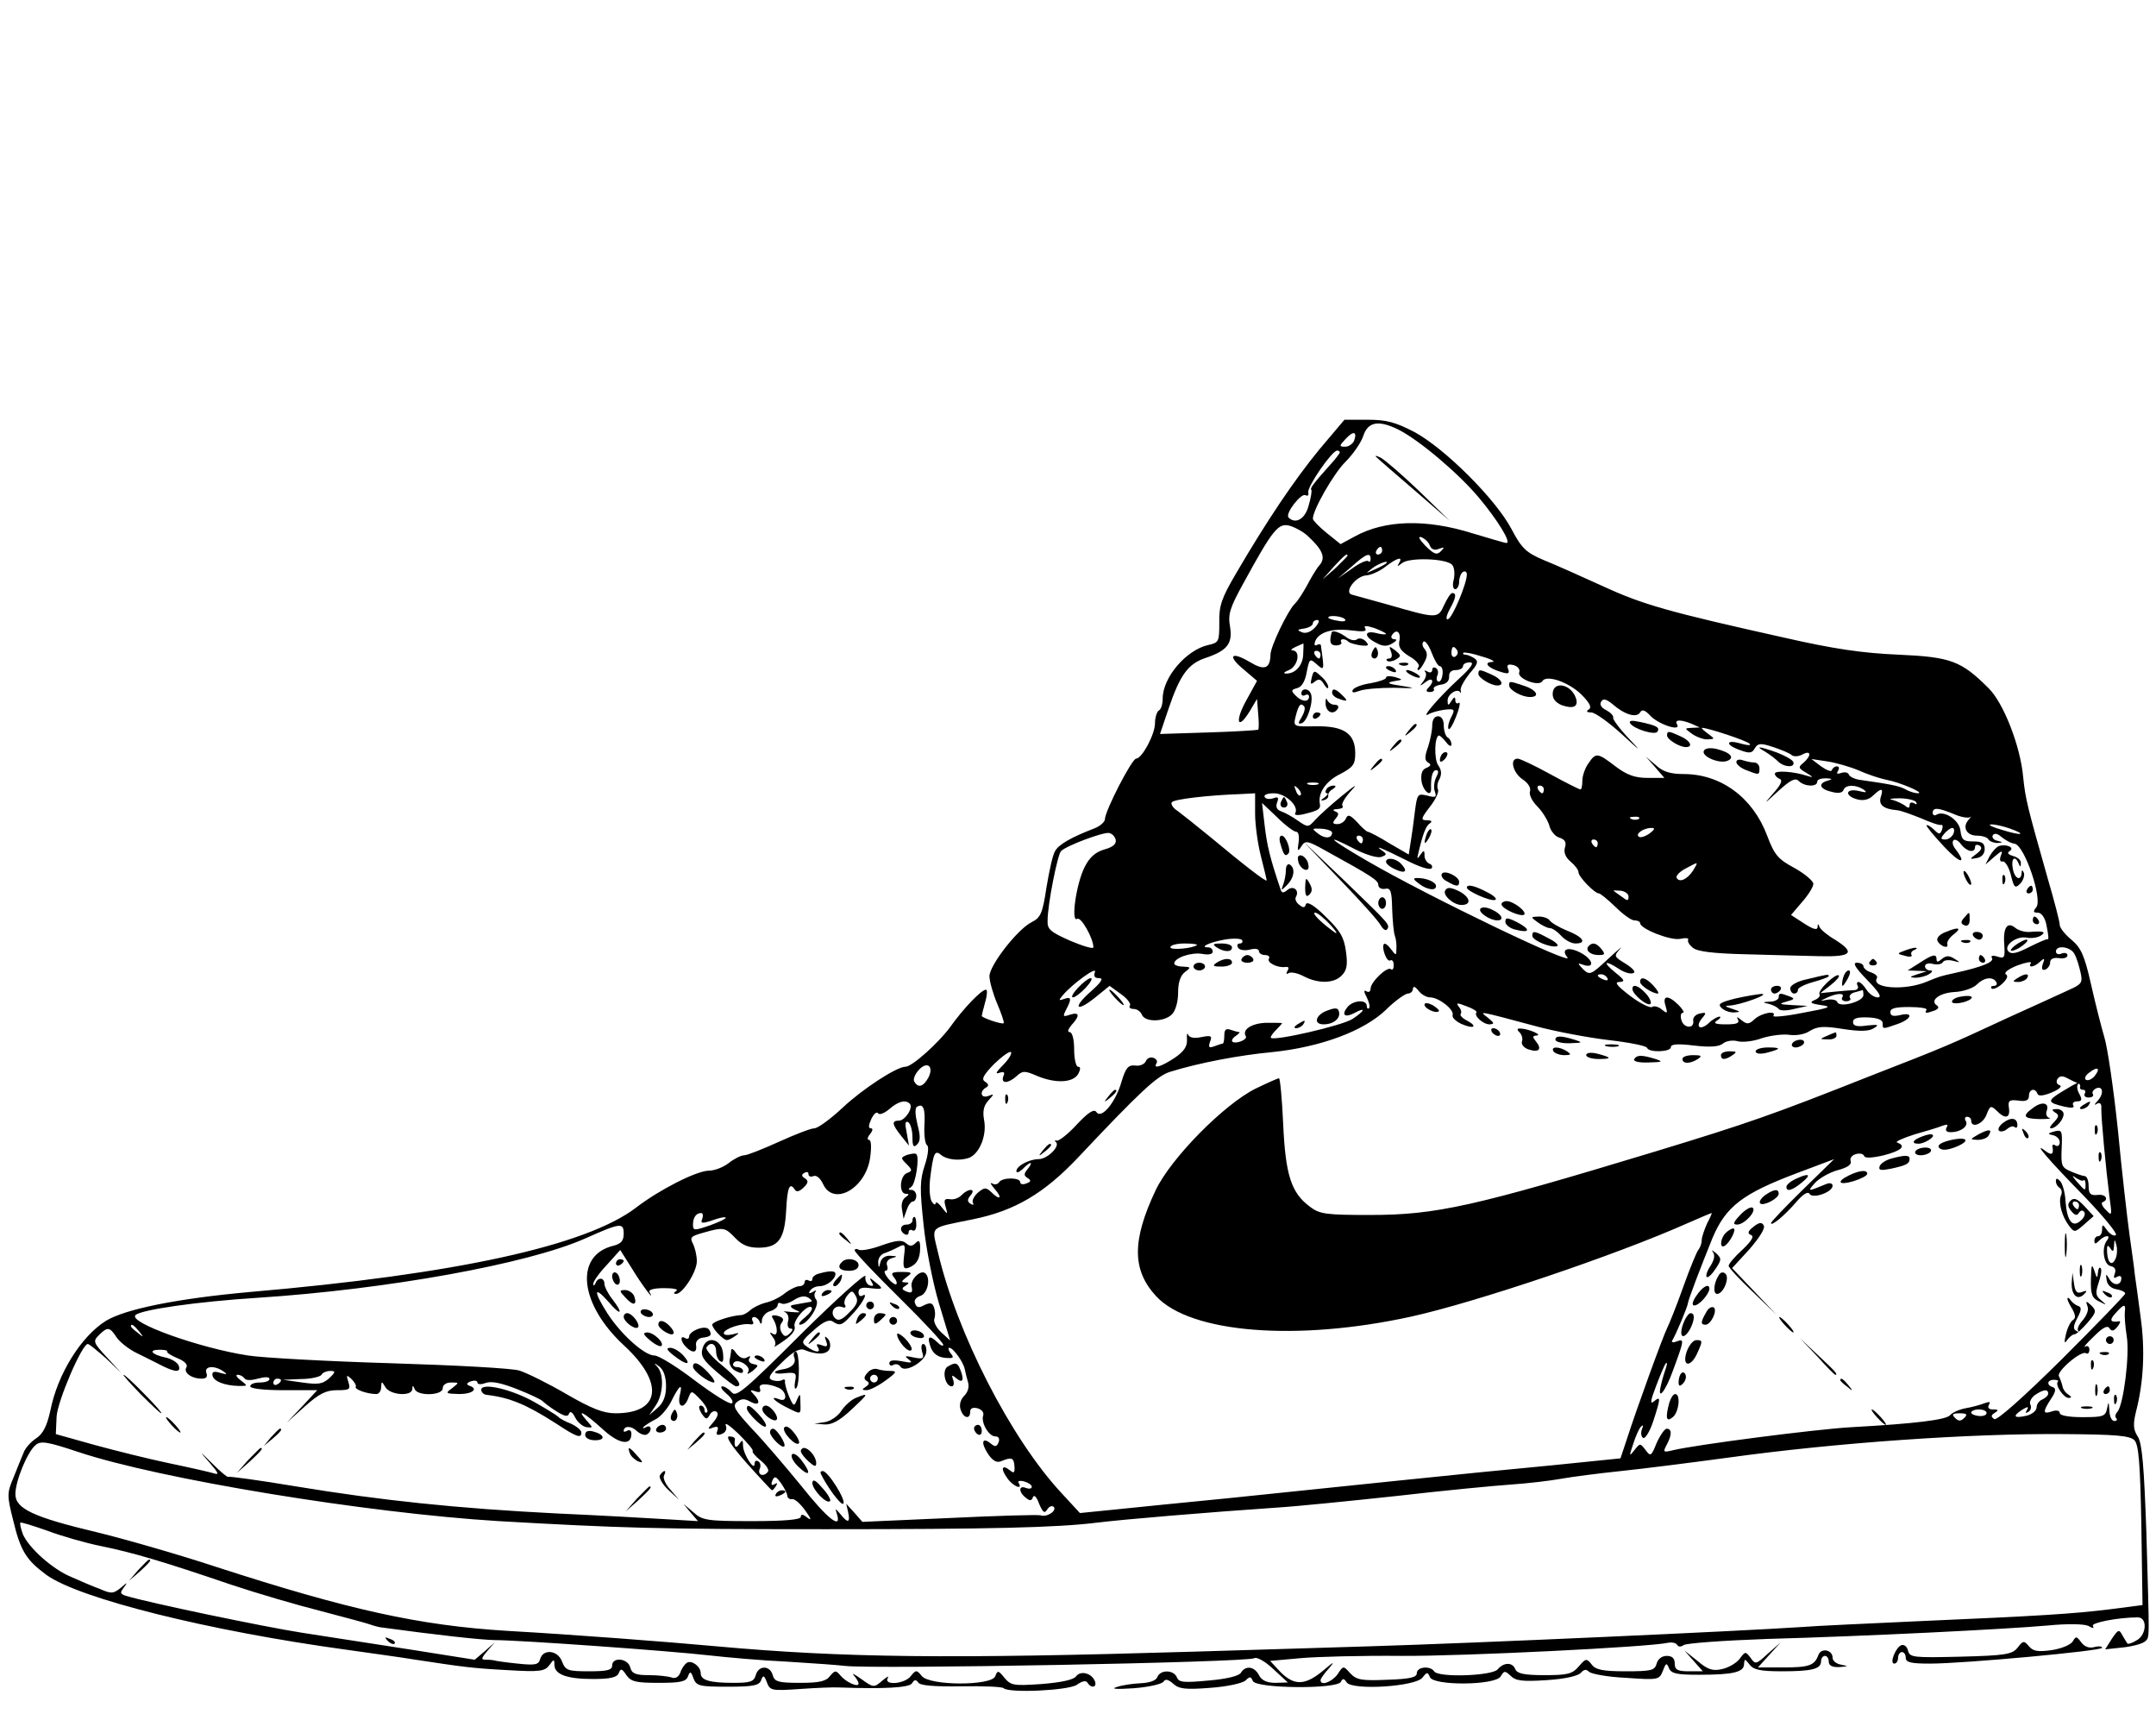 <?xml version="1.0" standalone="no"?>
<!DOCTYPE svg PUBLIC "-//W3C//DTD SVG 20010904//EN"
 "http://www.w3.org/TR/2001/REC-SVG-20010904/DTD/svg10.dtd">
<svg version="1.0" xmlns="http://www.w3.org/2000/svg"
 width="560pt" height="445pt" viewBox="0 0 560 445"
 preserveAspectRatio="xMidYMid meet">

<g transform="translate(0,445) scale(0.1,-0.1)"
fill="#000000" stroke="none">
<path d="M3427 3283 c-65 -79 -137 -186 -217 -323 -37 -63 -44 -83 -43 -127 0
-49 -1 -52 -29 -58 -57 -13 -118 -84 -118 -139 0 -14 -4 -28 -10 -31 -5 -3
-10 -18 -10 -33 0 -29 -34 -92 -49 -92 -11 0 -81 -136 -81 -157 0 -7 -12 -18
-27 -24 -60 -23 -94 -42 -103 -60 -6 -10 -15 -52 -22 -94 -10 -67 -15 -78 -39
-90 -37 -19 -109 -112 -109 -140 0 -13 9 -45 20 -71 11 -26 19 -49 17 -51 -4
-4 -57 14 -57 19 0 2 4 18 9 36 5 17 6 32 2 32 -12 0 -59 -49 -93 -97 -31 -42
-99 -103 -116 -103 -23 0 -112 -58 -164 -107 -31 -29 -64 -53 -73 -53 -9 0
-50 -16 -92 -35 -42 -19 -82 -35 -90 -35 -8 0 -26 -9 -40 -20 -14 -11 -37 -20
-52 -20 -31 0 -128 -49 -189 -96 -130 -99 -468 -173 -1003 -219 -188 -17 -323
-44 -374 -75 -64 -40 -125 -137 -144 -232 -9 -41 -19 -61 -37 -73 -14 -9 -29
-26 -33 -38 -5 -12 -17 -41 -26 -64 -17 -40 -17 -47 -1 -110 19 -80 34 -104
87 -143 85 -61 420 -145 779 -194 63 -9 144 -20 180 -26 125 -19 146 -22 239
-27 83 -5 96 -3 108 13 11 16 13 16 13 1 0 -25 32 -37 100 -37 45 0 62 4 67
15 5 13 8 13 20 -5 12 -17 25 -20 84 -20 56 0 71 3 76 17 5 14 8 13 14 -5 8
-20 15 -22 89 -22 66 0 82 3 87 17 5 14 8 13 15 -6 8 -21 12 -22 85 -17 43 3
89 5 103 4 113 -4 182 -1 189 11 6 10 10 10 16 2 4 -8 41 -11 111 -10 58 1
108 -1 111 -5 14 -13 168 -6 190 9 14 10 24 12 28 5 9 -15 25 -12 19 4 -8 21
-37 29 -49 13 -6 -9 -39 -16 -89 -20 -73 -5 -80 -4 -97 16 -16 20 -18 20 -24
4 -10 -25 -171 -25 -191 1 -13 16 -15 16 -28 0 -15 -21 -72 -26 -60 -5 4 6 -2
3 -14 -7 -22 -19 -23 -19 -55 4 -17 12 -26 17 -19 9 6 -7 12 -16 12 -21 0 -11
-33 4 -47 21 -12 14 -14 14 -27 -1 -10 -14 -28 -18 -78 -18 -57 0 -66 3 -71
20 -7 26 -37 26 -44 0 -5 -17 -14 -20 -58 -20 -62 0 -85 7 -85 25 0 18 -24 35
-36 27 -6 -4 -14 -15 -17 -26 -5 -11 -13 -16 -23 -12 -9 3 -35 6 -59 6 -34 0
-44 4 -48 20 -6 24 -47 28 -47 5 0 -12 -13 -15 -60 -15 -55 0 -61 2 -70 25
-11 30 -49 34 -57 7 -4 -15 -12 -17 -59 -12 -30 3 -57 7 -59 8 -3 1 -12 2 -22
2 -14 0 -14 3 3 23 l19 22 -26 -23 -26 -22 -164 26 c-90 14 -218 34 -284 44
-102 16 -399 78 -458 96 -15 5 -16 8 -5 22 10 14 9 14 -8 -1 -20 -16 -25 -16
-55 -3 -19 7 -52 21 -74 31 -49 20 -112 77 -126 112 -5 14 -8 27 -6 29 1 2 33
-8 70 -21 37 -14 100 -32 140 -40 83 -17 161 -40 337 -100 69 -23 175 -54 235
-69 61 -16 117 -31 125 -34 8 -3 22 -7 30 -8 147 -20 255 -32 295 -33 64 0
456 -28 560 -40 44 -5 134 -13 200 -16 66 -4 134 -9 150 -11 74 -9 1045 9
1063 20 6 4 28 -8 49 -28 l38 -35 -32 -1 c-22 0 -36 6 -43 20 -12 23 -35 26
-47 6 -5 -8 -36 -16 -84 -20 -64 -6 -77 -5 -82 8 -8 20 -43 21 -51 1 -3 -9
-20 -15 -43 -16 -21 -1 -49 -5 -63 -10 -16 -5 0 -6 45 -3 39 3 73 11 77 17 5
8 12 6 25 -5 15 -14 32 -16 96 -11 44 3 84 12 92 19 11 11 14 11 19 -1 7 -20
221 -22 229 -2 4 9 8 9 15 -2 15 -21 180 -11 197 13 11 14 13 15 19 1 8 -23
171 -22 184 2 9 15 11 15 26 1 13 -13 31 -15 93 -11 48 3 82 11 89 19 8 9 14
10 21 3 6 -6 50 -14 97 -16 83 -6 86 -5 95 18 8 21 10 22 16 7 6 -14 20 -17
78 -17 90 0 117 7 117 28 1 14 2 14 14 -1 10 -14 28 -18 84 -18 79 0 102 6
102 26 0 8 5 14 10 14 6 0 10 -7 10 -15 0 -10 9 -15 28 -14 23 2 24 2 5 6 -13
2 -23 10 -23 18 0 21 -30 27 -37 7 -10 -27 -24 -32 -92 -32 l-65 0 30 33 29
32 -33 -29 c-30 -28 -33 -29 -45 -11 -13 17 -14 17 -28 -2 -8 -11 -28 -23 -45
-27 -25 -6 -38 -2 -65 21 l-34 27 24 -27 24 -27 -36 0 c-30 0 -37 4 -37 20 0
14 -7 20 -21 20 -12 0 -23 -8 -26 -20 -5 -18 -14 -20 -81 -20 -59 0 -78 4 -88
18 -13 16 -15 16 -33 -5 -17 -20 -29 -23 -89 -23 -53 0 -71 4 -76 15 -7 19
-30 19 -46 0 -14 -17 -155 -22 -165 -5 -10 15 -45 12 -45 -5 0 -11 -18 -15
-77 -17 -68 -3 -80 0 -96 17 -18 20 -18 20 -33 -3 -15 -20 -44 -31 -44 -15 0
4 10 18 23 32 15 18 11 16 -16 -7 -47 -39 -75 -40 -111 -4 l-27 29 78 7 c43 4
161 7 263 6 161 -1 644 23 692 34 10 2 21 0 24 -5 3 -6 10 -6 17 -1 7 5 104
12 217 16 255 7 617 25 730 35 51 5 92 4 104 -1 12 -7 16 -7 12 0 -5 8 66 22
117 22 25 0 23 -46 -4 -60 -11 -7 -22 -10 -23 -8 -2 2 -7 11 -13 21 -9 17 -11
16 -28 -9 l-17 -27 47 5 c26 3 51 10 57 16 12 12 11 -5 3 282 -6 172 -11 231
-22 249 -12 18 -13 32 -5 65 20 77 24 161 12 246 -6 47 -13 96 -15 110 -1 14
-8 61 -14 105 -6 44 -20 166 -30 271 -11 106 -27 214 -35 240 -8 27 -24 90
-35 139 -17 75 -26 94 -51 115 -17 14 -30 31 -30 38 0 8 -14 62 -31 120 -53
187 -58 206 -64 264 -7 80 -51 193 -90 231 -71 71 -98 81 -235 87 -93 4 -168
15 -295 44 -301 67 -368 86 -470 133 -55 25 -124 56 -154 68 -47 20 -58 30
-85 81 -41 78 -174 210 -252 252 -50 26 -73 32 -122 32 l-60 0 -65 -77z m206
51 c55 -28 157 -115 208 -176 51 -61 85 -118 72 -118 -5 0 -44 12 -88 25 -121
38 -228 35 -306 -8 l-37 -20 -36 29 c-20 16 -36 33 -36 37 0 23 55 119 85 148
19 19 40 49 46 67 12 37 40 42 92 16z m-116 -29 c-4 -8 -14 -15 -23 -15 -16 0
-16 2 1 20 20 22 31 20 22 -5z m-37 -30 c0 -2 -11 -17 -25 -32 -43 -48 -53
-61 -49 -65 2 -2 -1 -21 -7 -41 -9 -35 -34 -49 -52 -31 -10 10 33 65 44 58 6
-3 9 0 7 7 -3 15 61 108 75 109 4 0 7 -2 7 -5z m-82 -218 c38 -35 46 -56 29
-75 -8 -9 -22 -33 -32 -52 -10 -18 -24 -41 -33 -49 -18 -19 -62 -110 -62 -131
-1 -37 -16 -42 -54 -19 -49 29 -59 16 -15 -20 l34 -29 -28 -51 c-30 -54 -23
-80 9 -28 l19 32 3 -39 c2 -21 2 -39 0 -41 -2 -1 -60 -5 -129 -7 l-126 -4 23
68 c29 85 50 114 94 129 57 19 72 37 65 81 -6 33 -1 49 36 116 75 137 89 154
118 147 14 -4 37 -16 49 -28z m316 -24 c4 -10 13 -13 24 -8 14 5 15 4 4 -7
-10 -10 -18 -7 -40 15 -16 17 -20 25 -10 22 9 -4 19 -13 22 -22z m-124 -13 c0
-5 -5 -10 -11 -10 -5 0 -7 5 -4 10 3 6 8 10 11 10 2 0 4 -4 4 -10z m-90 -13
c0 -2 -15 -16 -32 -33 l-33 -29 29 33 c28 30 36 37 36 29z m60 -9 c0 -6 -3 -9
-6 -5 -4 3 -23 -5 -43 -20 l-36 -25 35 30 c38 34 50 39 50 20z m74 -10 c-6
-10 -5 -10 8 0 19 15 116 12 130 -5 6 -7 7 -24 4 -38 -4 -14 -2 -25 4 -25 5 0
10 9 10 19 0 11 5 23 10 26 6 3 10 0 10 -7 0 -23 -37 -112 -49 -116 -6 -2 -5
8 4 25 17 31 19 43 7 43 -4 0 -13 -14 -21 -31 -16 -36 -18 -36 -146 1 -44 12
-86 24 -94 26 -21 6 11 49 39 50 12 1 34 11 48 22 31 24 47 28 36 10z m-35 -2
c-2 -2 -15 -9 -29 -15 -24 -11 -24 -11 -6 3 16 13 49 24 35 12z m-105 -145 c3
-4 -6 -6 -19 -3 -14 2 -25 6 -25 8 0 8 39 4 44 -5z m-78 -20 c-11 -12 -24 -17
-34 -13 -14 6 -13 7 6 10 12 2 22 8 22 13 0 5 5 9 12 9 6 0 4 -8 -6 -19z m184
-17 c0 -2 -11 -2 -25 2 -32 8 -33 -9 -1 -25 17 -10 29 -10 42 -2 11 6 14 11 6
11 -7 0 -10 5 -7 10 11 18 24 10 20 -13 -4 -17 3 -27 25 -41 17 -9 28 -22 25
-27 -4 -5 -4 -9 -1 -9 3 0 10 9 16 21 8 15 8 24 0 34 -6 7 -7 16 -2 19 4 3 14
-11 21 -30 7 -18 16 -34 21 -34 5 0 8 -9 7 -20 -1 -11 -5 -20 -10 -20 -5 0 -7
7 -4 15 4 8 2 17 -3 20 -6 4 -10 1 -10 -5 0 -6 -6 -8 -12 -4 -7 4 -10 4 -6 -1
4 -4 2 -15 -5 -24 -11 -14 -10 -14 6 -2 18 14 24 2 7 -15 -7 -7 -6 -11 4 -11
8 0 13 4 10 8 -2 4 6 9 18 11 15 2 22 9 22 21 -1 10 5 17 17 17 11 0 19 5 19
10 0 6 8 10 18 10 12 0 4 -13 -29 -43 -53 -49 -100 -104 -79 -92 8 5 27 10 42
12 26 3 28 1 18 -18 -6 -11 -10 -25 -8 -31 2 -6 11 8 20 31 9 23 12 39 7 36
-5 -4 -9 0 -9 7 0 9 -3 9 -10 -2 -8 -13 -10 -13 -10 1 0 17 26 33 33 21 2 -4
2 -1 1 5 -2 7 9 26 23 44 22 25 24 32 12 40 -8 5 -18 9 -23 9 -5 0 -7 2 -5 5
3 2 25 -2 49 -10 25 -7 36 -14 25 -14 -23 -1 -10 -16 24 -26 19 -6 23 -4 18 8
-4 11 0 13 14 10 11 -3 18 -11 15 -19 -6 -16 51 -38 60 -23 10 18 68 -2 101
-34 22 -22 28 -34 20 -39 -8 -5 -6 -8 6 -8 10 0 46 -26 80 -57 49 -45 53 -48
18 -11 -24 25 -42 50 -41 54 2 5 -7 14 -18 20 -13 6 -18 15 -13 22 5 9 13 7
30 -7 31 -27 62 -36 71 -21 5 9 13 6 26 -8 21 -23 82 -43 70 -23 -8 13 10 13
39 1 l20 -9 -20 -1 c-20 -1 -20 -1 -1 -15 11 -8 29 -15 40 -15 21 1 21 1 2 15
-11 8 -18 15 -15 15 15 0 115 -33 123 -41 6 -5 -4 -5 -22 0 -40 12 -42 -3 -2
-17 24 -9 31 -8 38 5 8 13 15 14 48 3 21 -7 43 -16 48 -21 5 -4 17 -4 28 2 22
12 24 -3 2 -22 -14 -11 -13 -14 8 -26 18 -11 19 -13 3 -8 -36 12 -85 15 -85 6
0 -5 6 -11 13 -14 8 -3 2 -16 -18 -38 -25 -29 -24 -28 13 6 33 30 45 36 54 27
15 -15 48 -16 48 -2 0 6 10 9 23 9 16 -1 18 -2 5 -6 -27 -7 -22 -22 9 -29 17
-5 28 -3 31 4 5 15 32 15 52 2 11 -8 8 -9 -12 -4 -35 8 -38 -13 -3 -22 16 -4
30 0 40 10 22 21 28 20 20 -4 -6 -20 7 -31 43 -34 10 -1 37 -11 62 -21 25 -11
48 -19 52 -17 4 1 5 -5 2 -13 -5 -13 -8 -12 -21 1 -9 8 -17 13 -19 11 -2 -2
19 -27 46 -56 42 -45 61 -47 27 -3 -5 7 -7 16 -3 20 4 4 13 -1 20 -11 15 -19
36 -23 36 -6 0 5 5 7 12 3 7 -5 5 -11 -8 -21 -19 -14 -19 -15 1 -11 12 2 20
11 20 23 0 16 -7 20 -30 20 -25 0 -30 4 -33 28 -3 28 -43 54 -63 41 -5 -3 -9
0 -9 5 0 15 14 14 55 -3 18 -8 37 -11 42 -8 4 4 3 1 -4 -7 -17 -19 -5 -41 22
-41 13 0 27 -4 30 -10 3 -5 14 -9 23 -9 15 1 15 2 -1 6 -9 2 -14 9 -11 14 4 6
12 5 22 -4 10 -8 25 -17 35 -18 26 -5 73 -145 56 -165 -9 -11 -8 -14 4 -14 9
0 18 -12 22 -30 6 -30 7 -41 3 -39 -2 1 -23 -8 -47 -20 -31 -16 -46 -20 -54
-12 -15 15 21 42 48 36 11 -2 27 0 35 5 16 10 8 13 -28 10 -13 -1 -30 4 -38
11 -21 17 -32 -1 -28 -47 2 -31 0 -34 -18 -28 -13 4 -18 2 -14 -4 6 -10 -26
-23 -94 -38 -45 -10 -40 -9 -75 -23 -56 -24 -146 -18 -130 9 3 5 -4 11 -15 15
-11 3 -20 11 -20 16 0 5 -8 9 -17 9 -12 0 -4 -13 27 -45 31 -32 39 -45 27 -45
-9 0 -22 9 -29 20 -7 11 -16 20 -21 20 -4 0 -5 -4 -2 -10 3 -5 0 -10 -7 -11
-7 0 -30 -2 -51 -4 l-39 -4 27 21 c14 11 24 22 21 25 -7 7 -56 -39 -50 -49 3
-4 -3 -11 -13 -15 -14 -6 -10 -9 17 -13 30 -4 24 -7 -47 -20 -45 -9 -79 -12
-77 -8 10 15 -30 8 -48 -8 -15 -14 -20 -15 -35 -3 -11 9 -14 10 -9 2 5 -10 -3
-13 -31 -13 -28 0 -34 3 -23 10 8 5 11 10 6 10 -5 0 -18 -7 -28 -17 -22 -20
-36 -10 -17 13 12 14 11 16 -6 12 -11 -2 -19 -11 -17 -19 3 -22 -26 -19 -31 3
-3 10 -1 18 4 18 5 0 0 9 -11 20 -27 27 -43 26 -34 -2 6 -20 5 -21 -9 -10 -9
8 -21 11 -26 7 -6 -3 -32 10 -57 29 -34 26 -42 36 -28 36 16 1 14 5 -11 25
-34 28 -27 33 10 9 13 -9 30 -14 37 -11 8 2 0 12 -19 24 -31 19 -32 20 -15 39
9 10 -4 -1 -31 -26 -45 -42 -48 -43 -65 -27 -15 16 -15 17 -1 12 30 -11 29 11
-2 29 -33 19 -57 13 -38 -10 22 -26 -363 159 -521 251 -100 58 -114 73 -29 29
28 -14 58 -23 67 -19 14 5 15 7 2 16 -23 16 -1 7 63 -25 31 -16 60 -26 65 -21
4 4 1 10 -5 12 -7 3 -13 12 -13 21 0 15 -2 15 -11 2 -8 -12 -9 -11 -5 5 12 51
20 71 30 77 7 5 4 8 -8 8 -16 0 -16 4 8 35 15 19 24 39 21 45 -3 5 -2 18 4 27
6 13 5 24 -3 35 -12 16 -10 78 2 78 2 0 11 -8 18 -17 7 -10 14 -13 14 -6 0 6
-4 15 -10 18 -5 3 -10 17 -10 31 0 15 -6 24 -15 24 -9 0 -15 -9 -15 -24 0 -12
-5 -38 -11 -56 -9 -25 -9 -34 0 -40 9 -5 8 -9 -4 -14 -11 -4 -15 -15 -13 -33
3 -26 26 -46 25 -21 -1 31 4 48 13 48 7 0 7 -6 0 -19 -5 -11 -7 -27 -3 -37 5
-14 2 -16 -20 -10 -25 6 -26 4 -32 -41 -3 -27 -8 -62 -11 -80 l-5 -32 -50 29
c-27 17 -53 30 -56 30 -3 0 -16 11 -28 25 -18 19 -24 21 -29 10 -3 -8 -13 -15
-22 -15 -13 0 -14 3 -5 14 9 11 9 15 -1 19 -8 3 -5 6 6 6 11 1 16 4 13 8 -4 4
5 20 20 37 21 22 16 20 -22 -11 -27 -22 -58 -50 -69 -62 -18 -20 -19 -20 -45
-2 -14 10 -34 21 -43 24 -12 4 -15 12 -11 23 5 13 3 16 -10 11 -9 -3 -19 -2
-22 3 -4 6 7 10 24 10 30 0 66 -34 55 -52 -3 -5 7 -6 23 -2 37 9 44 13 41 27
-5 28 16 59 53 77 34 18 39 25 39 54 0 51 -29 71 -102 70 -59 -1 -59 -1 -53
25 8 31 13 37 22 27 4 -4 1 -16 -6 -28 -10 -16 -10 -19 0 -16 15 5 31 57 24
76 -5 15 -25 16 -25 1 0 -5 5 -7 10 -4 6 3 10 1 10 -4 0 -15 -19 -14 -35 3
-12 12 -12 15 4 19 12 3 21 18 25 42 7 35 8 36 26 20 20 -18 20 -16 11 48 0 5
-5 5 -11 2 -6 -3 -7 1 -4 10 10 24 45 34 94 28 30 -4 41 -3 36 5 -5 8 2 8 24
1 16 -6 30 -13 30 -15z m-215 -51 c0 -30 -20 -53 -45 -52 -8 0 -5 4 8 9 23 10
31 49 10 51 -7 0 -4 4 7 9 11 5 20 9 20 9 1 1 1 -11 0 -26z m400 8 c3 -5 1
-12 -5 -16 -5 -3 -10 1 -10 9 0 18 6 21 15 7z m-355 -11 c0 -5 -2 -10 -4 -10
-3 0 -8 5 -11 10 -3 6 -1 10 4 10 6 0 11 -4 11 -10z m1399 -301 c24 -11 56
-21 71 -24 33 -6 100 -34 82 -35 -7 0 -22 4 -32 10 -17 9 -35 13 -120 25 -13
2 -26 8 -28 14 -2 5 -10 7 -19 4 -11 -4 -14 -2 -9 5 4 7 3 12 -3 12 -5 0 -11
-4 -13 -10 -1 -5 -14 0 -28 10 l-25 19 40 -6 c22 -3 60 -14 84 -24z m-1406
-36 c-7 -2 -19 -2 -25 0 -7 3 -2 5 12 5 14 0 19 -2 13 -5z m-45 -28 c-3 -3 -9
2 -12 12 -6 14 -5 15 5 6 7 -7 10 -15 7 -18z m-118 -48 c0 -29 7 -79 15 -110
8 -32 15 -60 15 -63 0 -6 -58 39 -147 113 -34 28 -72 58 -84 67 -13 8 -19 19
-15 23 7 8 95 18 179 21 l37 2 0 -53z m1717 30 c3 -6 1 -7 -5 -3 -7 4 -12 2
-12 -5 0 -8 -4 -8 -12 -1 -7 5 -22 12 -33 15 -11 2 -3 4 18 4 21 0 41 -5 44
-10z m-1610 -77 c6 0 8 -12 6 -27 -4 -24 -2 -25 7 -11 10 16 15 16 63 -11 120
-66 137 -77 137 -89 0 -7 8 -12 18 -10 14 3 17 -6 18 -52 1 -30 4 -62 7 -70 3
-8 5 -23 4 -34 0 -18 -1 -18 -14 -1 -7 10 -15 16 -18 14 -8 -8 7 -49 16 -43 5
3 9 -3 9 -12 0 -10 -3 -14 -7 -11 -9 9 -53 -33 -53 -50 0 -8 -5 -11 -11 -7 -7
4 -7 -1 1 -16 6 -12 9 -24 6 -28 -3 -3 -6 0 -6 6 0 17 -35 15 -50 -3 -17 -21
-7 -29 19 -15 30 16 26 5 -6 -16 -26 -17 -203 -58 -212 -49 -2 2 4 11 13 20 9
9 16 17 16 18 0 1 -18 1 -41 1 -38 -1 -64 -18 -53 -35 5 -9 -27 -21 -35 -14
-3 3 1 10 9 15 8 6 12 10 8 10 -3 0 -13 3 -22 6 -12 4 -16 0 -16 -15 0 -12 -2
-21 -4 -21 -2 0 -12 -3 -22 -7 -14 -5 -16 -3 -11 12 6 15 3 17 -22 12 -19 -4
-31 -2 -35 6 -2 7 -4 1 -3 -12 1 -18 -7 -31 -32 -48 -35 -23 -57 -30 -47 -14
3 5 0 11 -8 14 -8 3 -17 -1 -20 -9 -3 -7 -15 -13 -27 -11 -19 2 -25 -6 -36
-42 -15 -53 -52 -98 -65 -79 -6 9 -20 1 -51 -32 -23 -25 -46 -43 -52 -42 -5 2
-7 0 -2 -4 11 -11 -23 -44 -45 -44 -25 0 -58 -18 -58 -31 0 -6 7 -3 16 5 20
21 30 21 13 0 -10 -12 -10 -17 0 -23 10 -6 9 -10 -3 -14 -9 -4 -16 -2 -16 3 0
13 -47 13 -55 0 -4 -6 -12 -7 -18 -3 -7 3 -3 -3 7 -15 21 -24 13 -30 -10 -7
-13 12 -17 12 -34 -2 -10 -9 -16 -21 -13 -26 3 -6 1 -7 -6 -3 -9 6 -9 11 0 22
15 18 -5 19 -23 1 -7 -8 -21 -13 -31 -11 -14 2 -16 -2 -11 -19 6 -22 6 -22
-10 -2 -8 11 -16 16 -16 10 0 -5 -5 -3 -10 5 -5 8 -7 35 -4 60 8 65 12 74 27
62 16 -14 48 -17 73 -9 28 10 48 59 40 99 -4 22 -1 37 11 50 16 18 16 18 0 12
-19 -7 -24 11 -6 22 8 4 7 9 -2 15 -11 6 -5 17 23 46 21 20 40 34 44 31 3 -4
-6 -19 -21 -34 -17 -17 -21 -24 -10 -20 13 4 16 2 11 -9 -7 -20 13 -19 35 1
15 14 21 14 53 0 48 -20 94 -18 107 6 6 12 6 18 -1 18 -5 0 -10 20 -10 45 0
27 -5 45 -12 45 -6 0 -4 7 5 18 23 25 21 35 -4 27 -18 -6 -19 -5 -10 13 15 28
14 35 -5 28 -14 -5 -15 -4 -4 9 25 30 90 77 84 61 -4 -11 -1 -16 11 -16 12 0
6 -10 -21 -34 -49 -43 -40 -57 11 -16 l37 30 29 -21 c16 -11 27 -25 24 -30 -4
-5 1 -9 10 -9 8 0 18 -7 21 -15 8 -20 58 -19 78 1 9 9 16 32 16 56 0 27 6 45
18 54 16 12 15 13 -5 14 -13 0 -23 4 -23 8 0 15 45 30 73 25 16 -3 27 -1 27 6
0 6 -5 11 -12 11 -24 0 3 13 42 20 22 4 43 3 46 -1 3 -5 0 -9 -6 -9 -6 0 -8
-5 -4 -11 3 -6 17 -8 30 -5 14 4 24 2 24 -4 0 -5 7 -10 16 -10 8 0 13 -4 10
-9 -7 -10 22 -25 43 -22 8 1 10 -2 5 -10 -4 -7 -3 -10 3 -6 6 4 24 0 39 -8 38
-20 79 -19 99 2 13 13 16 27 11 62 -5 38 -15 54 -53 91 -29 29 -48 40 -51 32
-3 -10 -7 -10 -18 -1 -8 6 -11 15 -8 20 10 17 -7 31 -22 18 -11 -9 -15 -8 -18
2 -27 80 -35 113 -41 164 l-7 60 39 -37 c21 -21 44 -38 50 -38z m1852 9 c48
-17 32 -20 -19 -4 -25 7 -38 14 -29 14 9 1 30 -4 48 -10z m-1759 -11 c0 -15
-18 -17 -36 -3 -18 14 -17 14 9 13 15 -1 27 -6 27 -10z m1614 -3 c-4 -8 -13
-15 -21 -15 -13 0 -13 3 -3 15 7 8 16 15 21 15 5 0 6 -7 3 -15z m-2176 -16 c2
-11 -8 -19 -30 -25 -23 -7 -38 -20 -51 -46 -22 -44 -36 -145 -19 -134 10 6 42
-51 42 -74 0 -5 -27 3 -60 17 -52 23 -60 30 -59 52 0 43 26 172 35 181 14 14
108 49 124 47 8 -1 16 -9 18 -18z m642 1 c0 -5 -2 -10 -4 -10 -3 0 -8 5 -11
10 -3 6 -1 10 4 10 6 0 11 -4 11 -10z m-84 -222 c16 -18 20 -26 9 -18 -37 27
-59 50 -49 50 6 0 23 -14 40 -32z m-347 -52 c-11 -9 -69 -14 -69 -6 0 6 17 10
37 10 20 0 34 -2 32 -4z m2279 -23 c6 -10 12 -31 16 -48 6 -27 3 -31 -31 -46
-21 -10 -92 -42 -158 -72 -157 -73 -162 -75 -357 -151 -255 -101 -315 -122
-558 -196 -472 -143 -569 -165 -742 -165 -112 0 -130 2 -155 21 -49 36 -64 82
-70 214 -3 66 -8 120 -11 120 -3 0 -30 -12 -61 -27 -82 -41 -219 -180 -259
-263 -62 -131 -62 -208 1 -276 89 -96 365 -118 662 -53 168 37 533 160 719
243 32 14 60 26 62 26 1 0 -4 -12 -12 -27 -7 -16 -14 -35 -14 -44 0 -8 -4 -19
-9 -25 -4 -5 -22 -48 -39 -96 -17 -48 -36 -95 -41 -105 -11 -21 -82 -217 -105
-289 l-17 -51 -177 -18 c-97 -9 -278 -27 -402 -40 -124 -13 -319 -33 -435 -45
-115 -11 -250 -25 -300 -30 l-90 -9 -48 52 c-132 142 -272 416 -321 626 -16
69 -25 61 92 85 108 22 184 67 272 160 162 172 206 213 240 223 74 23 179 43
265 51 125 13 236 54 294 109 24 24 51 43 58 43 7 0 13 6 13 13 1 7 6 5 14 -5
7 -10 21 -18 31 -18 22 0 63 -32 58 -46 -2 -6 8 -16 23 -23 32 -14 44 -7 14 9
-12 6 -19 14 -16 17 3 4 1 12 -5 19 -8 10 -5 11 20 1 17 -6 28 -13 26 -16 -8
-8 17 -31 34 -31 13 1 13 3 -4 17 -23 18 -32 20 125 -22 52 -14 138 -30 190
-36 52 -6 97 -15 98 -20 5 -13 62 -11 62 2 0 8 19 9 60 4 42 -5 65 -3 75 5 8
7 26 10 39 6 13 -3 41 0 62 8 22 7 53 11 70 9 19 -3 42 1 55 10 20 12 36 13
86 5 45 -7 68 -6 80 2 15 9 12 10 -18 7 -26 -4 -36 -1 -36 9 0 10 12 13 39 12
24 -1 38 -6 38 -15 0 -16 -1 -16 39 -2 37 13 42 32 6 23 -18 -4 -25 -2 -25 8
0 10 14 13 49 13 27 0 47 -3 45 -7 -6 -10 -1 -10 21 -2 10 4 12 9 6 13 -20 13
7 33 46 35 22 1 48 10 57 19 19 19 42 22 51 7 3 -5 1 -10 -6 -10 -7 0 -9 -3
-6 -7 4 -3 16 2 27 12 13 12 17 21 10 25 -6 4 7 14 30 23 22 8 38 11 35 6 -9
-13 9 -11 24 4 11 10 13 9 7 -6 -4 -13 -2 -17 6 -15 7 3 13 11 13 19 0 9 9 13
23 11 12 -2 22 1 22 7 0 6 -7 8 -15 5 -8 -4 -15 -1 -15 5 0 18 38 13 48 -6z
m-1213 -63 c3 -6 -1 -7 -9 -4 -18 7 -21 14 -7 14 6 0 13 -4 16 -10z m665 -44
c0 -17 -62 -34 -68 -18 -1 5 -13 8 -25 6 -21 -4 -21 -4 -2 5 27 13 48 13 40 1
-3 -5 1 -10 10 -10 9 0 14 4 10 9 -3 5 3 12 12 14 10 3 19 5 21 6 1 0 2 -5 2
-13z m-2429 -215 c-13 -23 -26 -27 -36 -10 -4 5 1 19 11 30 22 25 41 10 25
-20z m3029 4 c-7 -8 -17 -12 -22 -9 -5 3 -1 12 9 19 22 17 30 11 13 -10z m-45
-17 c6 -1 9 -6 8 -10 -2 -5 2 -8 8 -8 5 0 7 -4 4 -10 -3 -5 1 -10 10 -10 9 0
14 4 11 9 -3 5 1 11 9 15 18 7 20 -15 3 -33 -9 -10 -9 -12 -1 -7 7 4 12 0 11
-11 -1 -23 12 -159 21 -230 7 -50 7 -52 -9 -35 -10 9 -13 19 -9 20 18 7 8 22
-13 19 -18 -2 -23 3 -23 23 0 14 -4 25 -10 26 -5 0 -22 6 -36 12 -24 10 -26
15 -24 60 2 46 1 49 -19 44 -18 -5 -18 -7 -3 -10 9 -2 17 -10 17 -18 0 -8 -5
-12 -10 -9 -6 4 -10 3 -9 -2 4 -21 -2 -24 -18 -12 -36 28 8 -23 101 -118 49
-51 86 -96 82 -100 -4 -4 -14 1 -22 11 -12 17 -14 18 -14 3 0 -9 -4 -17 -10
-17 -5 0 -10 -5 -10 -12 0 -9 3 -9 12 0 16 16 33 16 20 0 -14 -19 -8 -63 11
-66 10 -2 14 -9 10 -19 -4 -11 -2 -14 5 -9 7 4 12 3 12 -3 0 -19 -19 -21 -30
-4 -10 17 -11 16 -8 -2 2 -12 12 -21 26 -23 12 -2 22 -7 22 -11 0 -4 -74 -80
-164 -170 -103 -102 -169 -160 -176 -156 -9 6 -9 10 1 16 11 7 10 9 -4 9 -11
0 -15 4 -11 12 5 8 2 9 -12 4 -10 -4 -32 -10 -49 -13 -16 -3 -34 -11 -40 -18
-10 -12 -92 -22 -255 -31 -92 -5 -408 -46 -465 -60 -25 -6 -26 -5 -16 14 14
26 14 42 0 42 -5 0 -17 -17 -26 -37 -14 -35 -16 -36 -29 -18 -14 18 -14 18
-29 -1 -13 -17 -14 -16 -3 16 6 19 15 40 20 45 6 6 7 4 3 -6 -4 -10 -2 -20 3
-23 5 -3 17 16 26 43 20 61 20 67 2 52 -11 -9 -9 2 6 41 11 29 22 55 25 58 4
3 3 -3 0 -13 -4 -11 -10 -31 -13 -45 -10 -42 12 -15 31 38 30 81 30 84 11 77
-9 -4 -15 -3 -13 1 10 16 40 88 41 97 1 10 34 96 64 170 35 83 79 116 223 170
l93 35 -82 -80 c-45 -44 -82 -83 -82 -86 0 -10 37 21 65 54 18 21 31 29 35 22
8 -14 60 4 60 21 0 6 -7 8 -15 5 -51 -21 -51 -21 -31 2 11 12 37 27 58 33 27
7 38 15 35 24 -3 7 3 15 13 18 11 3 20 1 22 -5 2 -6 21 -5 51 2 46 12 59 24
35 33 -7 2 13 11 44 21 32 9 65 19 74 23 12 4 15 3 10 -5 -4 -8 0 -12 11 -12
26 0 47 16 39 29 -4 6 -2 11 3 11 6 0 11 -4 11 -10 0 -21 31 -9 40 16 9 23 11
24 26 10 22 -23 36 -20 32 7 -3 19 1 22 25 19 19 -3 27 1 27 12 0 18 16 22 22
6 2 -7 15 -6 37 3 19 8 28 16 21 19 -8 2 -10 9 -6 16 5 8 13 9 24 3 9 -5 22
-11 27 -13z m-3032 -54 c10 -10 -12 -44 -28 -44 -20 0 -18 -10 6 -40 l20 -25
-6 34 c-5 23 -4 31 4 27 6 -4 11 -21 11 -39 0 -24 3 -28 12 -19 9 9 9 22 1 52
-6 25 -7 43 -1 46 16 10 22 -5 19 -50 -1 -25 2 -47 7 -50 5 -3 3 -25 -6 -52
-13 -39 -13 -62 -3 -155 6 -59 24 -151 40 -204 l29 -96 -23 21 c-13 12 -21 28
-18 36 3 8 2 21 -1 29 -4 12 -10 13 -25 6 -14 -8 -20 -7 -24 4 -4 8 2 16 14
20 18 6 27 44 13 58 -12 12 -41 -16 -36 -35 3 -14 0 -17 -13 -12 -13 5 -14 9
-3 15 10 7 10 9 -1 9 -11 0 -10 3 3 13 17 12 16 14 -13 14 -25 0 -28 -3 -19
-14 6 -7 9 -15 6 -18 -2 -2 -12 4 -21 15 -9 11 -12 20 -7 20 5 0 7 6 4 14 -3
8 2 16 13 19 15 4 14 5 -4 6 -13 1 -23 -6 -26 -16 -4 -17 -5 -17 -6 0 0 10 7
20 17 23 9 3 25 10 36 16 17 9 18 6 14 -25 -3 -28 -1 -34 12 -29 21 8 30 23
30 52 0 18 -3 21 -12 12 -9 -9 -15 -9 -25 0 -11 9 -26 7 -63 -6 -27 -10 -54
-15 -60 -11 -5 3 -10 2 -10 -2 0 -5 52 -60 115 -122 63 -62 115 -118 115 -123
0 -5 -7 -2 -16 7 -21 20 -27 14 -16 -15 6 -15 18 -24 36 -26 23 -2 25 0 15 12
-6 8 -7 14 -3 14 10 0 37 -38 40 -56 1 -6 5 -21 8 -32 4 -12 1 -26 -9 -36 -10
-10 -14 -24 -10 -36 7 -23 25 -27 25 -6 0 9 7 12 19 9 11 -3 17 -11 15 -18 -7
-18 14 -55 31 -55 9 0 12 -6 9 -15 -5 -12 -9 -13 -20 -4 -23 19 -27 3 -8 -26
11 -17 22 -24 33 -20 29 12 34 10 36 -12 1 -18 -1 -20 -12 -11 -20 16 -25 5
-7 -20 14 -21 42 -33 30 -13 -4 5 3 7 14 4 11 -3 20 -9 20 -14 0 -5 -7 -6 -15
-3 -19 8 -20 -10 -1 -25 11 -9 15 -9 19 1 3 8 10 0 16 -17 10 -23 14 -26 21
-15 5 8 12 11 17 7 9 -10 -18 -28 -34 -22 -6 2 -113 -1 -237 -7 l-226 -10 -21
24 -21 23 5 -22 c6 -28 -1 -29 -20 -5 -14 16 -14 16 -9 0 13 -42 -25 -12 -94
75 -41 50 -98 117 -128 148 -44 48 -50 58 -38 68 11 9 20 10 35 1 23 -12 28
-1 9 19 -11 11 -10 13 4 8 11 -4 15 -2 12 7 -6 14 19 15 49 2 21 -10 23 -38 2
-30 -28 11 -15 -4 17 -20 40 -20 38 -21 37 12 0 24 -1 25 -9 7 -7 -18 -9 -18
-21 10 -7 17 -11 34 -10 38 1 5 -3 6 -8 3 -5 -3 -16 -3 -25 0 -13 5 -8 14 25
46 28 28 46 37 57 33 34 -14 61 -13 67 3 3 8 1 20 -5 26 -8 8 -9 6 -4 -7 5
-13 2 -16 -12 -10 -12 4 -15 3 -10 -5 10 -16 -6 -15 -28 1 -16 11 -14 15 18
43 23 21 39 28 48 23 19 -13 25 -11 48 14 27 27 47 62 31 53 -6 -4 -11 -1 -11
8 0 11 8 14 30 11 35 -4 36 -2 13 16 -14 12 -16 12 -9 0 6 -9 5 -12 -5 -9 -8
3 -13 14 -11 24 2 10 -73 -57 -166 -149 -147 -147 -170 -166 -181 -153 -8 9
-19 16 -25 16 -6 -1 -1 -9 12 -20 12 -10 18 -21 13 -24 -5 -4 -48 23 -96 59
-47 36 -94 65 -105 65 -26 0 -87 55 -122 109 -37 58 -36 74 2 31 33 -39 41
-33 10 7 -11 14 -20 32 -20 39 0 17 -17 18 -23 2 -3 -7 -6 -8 -6 -2 -1 5 15
28 35 49 l35 39 31 -49 c26 -43 62 -90 45 -60 -3 6 12 10 38 10 24 0 38 -3 32
-7 -8 -5 -8 -8 -1 -8 17 0 54 57 54 85 0 15 -5 35 -10 45 -9 17 -5 20 27 29
53 15 56 14 83 -14 17 -18 34 -25 60 -25 52 0 68 22 72 97 3 60 9 75 23 53 4
-6 12 -4 22 6 13 12 13 18 4 24 -9 5 -10 10 -2 14 6 4 11 3 11 -3 0 -6 6 -8
13 -5 8 3 18 -6 25 -21 27 -58 110 -12 122 68 4 28 3 47 -3 47 -5 0 -4 7 3 15
7 9 8 15 2 15 -7 0 -6 8 1 24 7 14 14 20 18 15 3 -5 16 0 29 11 23 20 42 25
53 14z m3049 -199 c2 3 5 -2 5 -10 0 -19 0 -19 -23 7 -12 14 -13 18 -3 10 9
-6 18 -10 21 -7z m-3588 -100 c-5 -12 -1 -13 26 -4 17 6 33 10 35 7 2 -2 -16
-11 -41 -20 -41 -14 -44 -14 -44 2 0 18 8 30 21 30 5 0 6 -7 3 -15z m-204 -39
c0 -18 -7 -26 -27 -31 -102 -25 -88 -152 28 -259 105 -97 95 -176 -22 -176
-32 0 -62 12 -128 50 -48 28 -103 55 -122 61 -19 6 -169 14 -334 19 -165 5
-331 14 -370 20 -126 19 -313 86 -293 105 14 14 160 35 318 45 337 22 702 88
850 154 92 41 100 42 100 12z m3876 -62 c-9 -23 -21 -16 -23 13 -1 19 1 22 8
12 7 -11 9 -10 10 6 1 18 2 18 6 2 3 -10 2 -25 -1 -33z m-3290 -142 c-19 -20
-29 -23 -37 -15 -15 15 -1 36 18 29 8 -3 11 -1 8 5 -4 5 -1 17 6 25 11 14 14
13 22 -2 7 -12 3 -23 -17 -42z m3313 1 c-1 -10 1 -38 5 -63 8 -47 -8 -176 -24
-196 -6 -6 -7 -14 -3 -17 3 -4 1 -7 -5 -7 -7 0 -13 12 -13 28 -2 23 -2 24 -6
5 -4 -21 -10 -23 -64 -23 -35 0 -59 4 -59 11 0 6 -9 8 -20 4 -24 -8 -25 -2 -3
32 13 19 14 28 5 31 -17 5 -15 19 3 19 8 0 13 -2 10 -5 -8 -8 15 -42 28 -42 9
0 8 3 -1 9 -7 4 -14 14 -15 22 -2 8 -6 19 -9 25 -8 12 58 68 70 60 5 -3 9 1 9
9 0 8 -5 12 -11 8 -6 -3 4 9 23 27 23 23 35 29 40 21 6 -9 11 -8 21 4 7 9 9
15 4 14 -23 -4 -26 3 -9 21 22 25 27 25 24 3z m-5158 -50 c13 -16 12 -17 -3
-4 -10 7 -18 15 -18 17 0 8 8 3 21 -13z m-58 -16 c8 -12 32 -31 53 -41 22 -11
51 -25 66 -33 34 -17 49 -17 42 1 -3 8 -19 18 -35 21 -36 8 -45 20 -14 20 13
0 21 -2 19 -4 -2 -3 10 -11 27 -18 18 -7 28 -17 23 -24 -8 -13 13 -29 40 -29
12 0 16 5 12 15 -6 18 21 20 44 4 12 -8 10 -9 -8 -4 -16 5 -22 3 -20 -7 3 -15
31 -26 68 -27 24 0 24 0 6 14 -11 8 -15 15 -9 15 7 0 14 -4 18 -9 3 -6 17 -6
35 -1 18 5 30 5 30 -1 0 -5 -11 -9 -25 -9 -14 0 -25 -4 -25 -10 0 -6 36 -10
87 -10 l87 0 -39 -42 -40 -42 47 42 c37 33 55 42 83 42 33 0 36 2 30 21 -6 19
-5 20 8 8 8 -8 13 -17 11 -20 -4 -7 30 -19 54 -19 6 0 12 8 12 18 1 16 1 16
11 0 12 -21 69 -25 70 -5 0 10 2 10 6 0 7 -19 73 -17 73 2 0 9 9 15 22 15 21
0 21 0 2 -15 -18 -13 -17 -14 19 -15 35 0 51 14 25 22 -7 3 -6 7 5 11 9 3 17
2 17 -3 0 -5 9 -6 22 -1 15 5 40 0 83 -17 33 -13 62 -27 65 -31 3 -3 18 -15
34 -25 22 -14 31 -16 34 -7 3 8 9 4 16 -10 6 -12 19 -23 29 -25 18 -2 18 -2 1
17 -30 34 -5 20 40 -21 43 -40 76 -46 76 -13 0 8 -5 11 -10 8 -6 -3 -10 -4
-10 -1 0 14 20 14 34 0 9 -8 20 -12 26 -9 15 9 12 27 -2 19 -7 -4 -10 -4 -6 1
4 4 18 13 30 19 13 6 30 26 40 44 22 45 32 53 24 20 -8 -33 11 -39 22 -8 8 20
8 20 32 -5 13 -14 20 -28 17 -32 -4 -3 -7 -1 -7 5 0 7 -5 12 -10 12 -6 0 -5
-8 2 -20 11 -16 14 -17 21 -5 4 9 13 13 18 9 6 -4 3 -14 -8 -27 -16 -18 -16
-20 -1 -14 12 4 15 2 11 -9 -4 -10 0 -12 11 -8 11 4 15 13 11 23 -3 9 12 -2
34 -23 22 -22 39 -42 36 -44 -2 -3 7 -13 20 -24 14 -11 23 -24 20 -29 -10 -15
-28 -10 -22 6 4 8 2 17 -3 20 -6 4 -10 1 -10 -6 0 -21 -29 24 -30 46 0 17 -2
17 -10 5 -9 -13 -14 -7 -11 13 0 4 -6 7 -15 7 -10 0 6 -25 46 -70 34 -38 64
-70 65 -70 2 0 7 5 11 12 4 7 3 8 -4 4 -8 -5 -10 -1 -6 9 6 13 9 12 23 -7 9
-13 16 -27 16 -33 1 -5 6 -9 12 -8 7 2 22 -12 35 -30 15 -21 17 -27 5 -18 -11
9 -17 10 -17 2 0 -7 -40 -11 -127 -11 -117 0 -129 2 -152 23 l-26 22 19 -23
19 -22 -84 5 c-46 3 -174 10 -284 15 -258 13 -457 34 -675 70 -96 16 -176 27
-178 25 -2 -1 -20 14 -40 34 -35 35 -36 35 -7 2 22 -25 25 -32 11 -27 -10 3
-62 15 -115 26 -53 11 -141 33 -196 48 l-100 28 2 45 c2 40 66 189 81 189 4 0
24 -17 47 -37 l40 -38 -37 40 c-36 39 -37 42 -21 58 22 22 28 22 46 -6z m1427
-127 c0 -25 -7 -43 -22 -56 l-22 -19 17 25 c20 29 22 80 5 100 -11 12 -10 12
5 1 11 -9 17 -27 17 -51z m-875 21 c-17 -15 -28 -17 -70 -11 l-50 7 47 2 c26
0 50 6 53 11 3 6 14 10 23 10 14 0 14 -3 -3 -19z m-125 -5 c0 -3 -4 -8 -10
-11 -5 -3 -10 -1 -10 4 0 6 5 11 10 11 6 0 10 -2 10 -4z m4590 -35 c0 -5 -7
-11 -15 -15 -8 -3 -15 -12 -15 -20 0 -9 -11 -18 -25 -22 -34 -8 -39 -2 -13 15
15 9 18 9 13 0 -5 -8 -4 -10 4 -5 6 4 8 12 5 18 -4 6 1 17 11 25 22 15 35 17
35 4z m-160 -50 c0 -6 -9 -9 -20 -8 -11 1 -20 5 -20 9 0 4 9 8 20 8 11 0 20
-4 20 -9z m-58 -13 c-9 -9 -15 -9 -24 0 -9 9 -7 12 12 12 19 0 21 -3 12 -12z
m442 -58 c11 -12 15 -58 18 -222 l3 -206 -85 -11 c-99 -12 -178 -17 -500 -31
-129 -6 -264 -12 -300 -15 -165 -11 -852 -42 -1120 -50 -58 -2 -265 -8 -460
-14 -635 -19 -908 -16 -1240 14 -132 12 -366 30 -542 40 -230 14 -413 55 -756
166 -100 33 -240 73 -310 90 -164 39 -212 61 -212 99 0 34 31 110 53 128 13
11 31 8 109 -18 212 -71 750 -159 1093 -180 317 -18 407 -21 850 -21 423 0
600 4 704 17 74 9 290 27 466 39 50 3 189 17 310 30 121 14 256 27 300 30 44
3 103 10 130 15 28 5 97 14 155 20 58 6 184 22 280 35 282 39 628 63 872 61
134 -1 170 -4 182 -16z"/>
<path d="M3575 3263 c6 -6 51 -45 100 -87 l90 -78 -78 76 c-44 42 -89 81 -100
87 -12 6 -17 7 -12 2z"/>
<path d="M3459 2808 c-7 -24 -4 -34 11 -34 10 0 16 4 14 8 -6 10 10 11 19 1 4
-3 18 -7 32 -9 20 -2 22 0 12 11 -7 7 -17 9 -22 5 -6 -5 -19 -2 -29 6 -18 13
-35 18 -37 12z"/>
<path d="M3566 2761 c-4 -7 -5 -15 -2 -18 9 -9 19 4 14 18 -4 11 -6 11 -12 0z"/>
<path d="M3613 2758 c4 -11 2 -18 -5 -18 -6 0 -9 -3 -5 -6 3 -3 13 -2 22 3 15
9 15 11 -1 24 -16 12 -17 12 -11 -3z"/>
<path d="M3638 2723 c7 -3 16 -2 19 1 4 3 -2 6 -13 5 -11 0 -14 -3 -6 -6z"/>
<path d="M3600 2716 c0 -2 7 -7 16 -10 8 -3 12 -2 9 4 -6 10 -25 14 -25 6z"/>
<path d="M3407 2690 c-4 -17 -3 -19 8 -10 10 8 16 7 24 -7 6 -10 11 -13 11 -7
0 6 -8 19 -19 28 -17 16 -19 16 -24 -4z"/>
<path d="M3660 2700 c8 -5 20 -10 25 -10 6 0 3 5 -5 10 -8 5 -19 10 -25 10 -5
0 -3 -5 5 -10z"/>
<path d="M3840 2700 c0 -10 32 -30 49 -30 20 0 11 17 -14 28 -31 14 -35 15
-35 2z"/>
<path d="M3600 2690 c0 -4 -18 -10 -39 -14 -22 -3 -43 -11 -47 -17 -4 -8 1 -9
17 -3 13 5 53 8 89 8 58 -2 60 -1 20 5 -35 5 -40 8 -20 12 25 4 25 4 3 11 -13
3 -23 3 -23 -2z"/>
<path d="M3920 2670 c0 -12 33 -30 54 -30 27 0 18 18 -15 29 -39 13 -39 13
-39 1z"/>
<path d="M4033 2650 c-1 -14 7 -24 23 -31 31 -11 45 -4 37 19 -13 36 -58 44
-60 12z"/>
<path d="M3460 2651 c0 -5 7 -12 16 -15 24 -9 27 -7 10 9 -17 17 -26 19 -26 6z"/>
<path d="M3443 2623 c1 -23 21 -31 32 -13 3 6 0 10 -9 10 -8 0 -16 6 -19 13
-3 6 -4 2 -4 -10z"/>
<path d="M3410 2589 c0 -5 5 -7 10 -4 6 3 10 8 10 11 0 2 -4 4 -10 4 -5 0 -10
-5 -10 -11z"/>
<path d="M4234 2572 c9 -15 65 -32 71 -22 7 11 -2 16 -44 25 -22 5 -31 4 -27
-3z"/>
<path d="M3659 2553 c-13 -16 -12 -17 4 -4 16 13 21 21 13 21 -2 0 -10 -8 -17
-17z"/>
<path d="M4330 2540 c0 -10 32 -30 49 -30 20 0 11 17 -14 28 -31 14 -35 15
-35 2z"/>
<path d="M3619 2513 c-13 -16 -12 -17 4 -4 9 7 17 15 17 17 0 8 -8 3 -21 -13z"/>
<path d="M4426 2501 c-9 -14 38 -35 60 -27 21 8 9 22 -27 31 -16 4 -30 2 -33
-4z"/>
<path d="M4585 2498 c11 -7 26 -18 33 -25 16 -16 45 -17 40 -2 -2 6 -22 17
-43 25 -48 17 -57 17 -30 2z"/>
<path d="M3747 2493 c-4 -3 -7 -11 -7 -17 0 -6 5 -5 12 2 6 6 9 14 7 17 -3 3
-9 2 -12 -2z"/>
<path d="M4126 2468 c-9 -12 -16 -33 -16 -45 0 -13 -2 -23 -5 -23 -3 0 -39 18
-79 40 -40 22 -78 40 -84 40 -22 0 -12 -37 13 -54 14 -9 22 -22 19 -31 -3 -8
5 -25 19 -39 13 -13 27 -36 31 -49 3 -14 15 -29 26 -32 15 -5 19 -12 15 -25
-4 -13 1 -26 14 -37 12 -10 21 -22 21 -28 0 -12 42 -55 53 -55 4 0 23 -16 43
-35 19 -19 41 -35 49 -35 8 0 15 -3 15 -7 0 -15 79 -46 104 -41 14 3 23 2 21
-2 -3 -4 3 -14 12 -21 11 -10 54 -15 137 -17 67 -2 154 -4 193 -5 83 -2 93 9
39 43 -19 11 -37 26 -40 33 -3 9 -5 9 -5 -1 -1 -8 -12 -5 -35 10 l-34 22 29
34 c16 18 29 39 29 47 0 7 -22 26 -49 41 -43 23 -52 34 -71 84 -37 99 -120
160 -217 160 -34 0 -54 6 -72 23 l-26 22 24 -27 24 -28 -44 0 c-33 0 -54 8
-83 30 -47 36 -51 36 -70 8z m-116 -68 c0 -5 -2 -10 -4 -10 -3 0 -8 5 -11 10
-3 6 -1 10 4 10 6 0 11 -4 11 -10z m247 -76 c-3 -3 -12 -4 -19 -1 -8 3 -5 6 6
6 11 1 17 -2 13 -5z m28 -38 c-11 -8 -24 -12 -28 -9 -11 7 12 23 32 23 11 0 9
-4 -4 -14z m-135 -26 c0 -5 -2 -10 -4 -10 -3 0 -8 5 -11 10 -3 6 -1 10 4 10 6
0 11 -4 11 -10z m248 -70 c-15 -23 -35 -33 -43 -20 -3 5 7 16 22 24 36 19 35
20 21 -4z m-168 -68 c0 -12 -3 -12 -17 -1 -10 7 -20 14 -22 16 -2 1 6 1 18 0
11 -1 21 -8 21 -15z"/>
<path d="M3569 2463 c-13 -16 -12 -17 4 -4 9 7 17 15 17 17 0 8 -8 3 -21 -13z"/>
<path d="M4510 2471 c0 -6 12 -16 26 -21 33 -13 34 -13 34 5 0 8 -6 15 -14 15
-8 0 -21 3 -30 6 -9 3 -16 1 -16 -5z"/>
<path d="M3445 2400 c-3 -5 -3 -10 2 -10 4 0 1 -5 -7 -11 -10 -7 -11 -9 -2 -7
8 2 13 7 12 12 -1 5 4 13 12 17 9 6 9 9 1 9 -6 0 -15 -4 -18 -10z"/>
<path d="M3327 2367 c-3 -8 1 -14 8 -14 7 0 11 6 8 14 -3 7 -6 13 -8 13 -2 0
-5 -6 -8 -13z"/>
<path d="M3706 2285 c-9 -26 -7 -32 5 -12 6 10 9 21 6 23 -2 3 -7 -2 -11 -11z"/>
<path d="M5192 2253 c-7 -3 -17 -14 -24 -26 l-11 -22 23 20 c20 17 23 18 17 3
-4 -11 -2 -17 5 -15 6 1 16 -15 21 -35 8 -33 11 -36 24 -23 8 8 12 21 10 28
-4 9 -6 9 -6 0 -2 -23 -19 -14 -23 12 -5 26 6 35 15 13 4 -10 6 -10 6 0 1 8
-8 16 -20 19 -13 4 -17 8 -9 13 14 9 -8 19 -28 13z"/>
<path d="M3600 2212 c0 -5 11 -14 25 -20 26 -12 33 -4 13 16 -14 14 -38 16
-38 4z"/>
<path d="M3745 2181 c-3 -6 3 -15 14 -20 24 -14 31 -14 31 -1 0 14 -38 32 -45
21z"/>
<path d="M5100 2185 c0 -5 5 -17 10 -25 5 -8 10 -10 10 -5 0 6 -5 17 -10 25
-5 8 -10 11 -10 5z"/>
<path d="M5201 2164 c0 -11 3 -14 6 -6 3 7 2 16 -1 19 -3 4 -6 -2 -5 -13z"/>
<path d="M3686 2155 c21 -16 44 -19 44 -6 0 10 -24 21 -48 21 -13 0 -12 -3 4
-15z"/>
<path d="M3754 2138 c-8 -12 21 -38 42 -38 27 0 23 20 -5 35 -22 11 -32 12
-37 3z"/>
<path d="M3810 2145 c0 -9 61 -36 73 -32 7 2 -2 11 -20 20 -32 17 -53 22 -53
12z"/>
<path d="M5265 2140 c-3 -5 -1 -10 4 -10 6 0 11 5 11 10 0 6 -2 10 -4 10 -3 0
-8 -4 -11 -10z"/>
<path d="M3900 2102 c0 -12 51 -34 59 -27 7 8 -28 35 -46 35 -7 0 -13 -4 -13
-8z"/>
<path d="M3845 2090 c-6 -9 25 -30 44 -30 20 0 11 17 -14 28 -14 7 -27 7 -30
2z"/>
<path d="M5101 2066 c-9 -10 -8 -15 2 -19 8 -3 13 3 13 14 0 23 0 23 -15 5z"/>
<path d="M3910 2056 c0 -7 12 -17 26 -20 38 -10 41 0 5 19 -26 13 -31 13 -31
1z"/>
<path d="M3994 2055 c11 -8 25 -15 31 -15 7 0 20 -9 30 -20 10 -11 26 -20 37
-20 31 0 20 17 -21 33 -22 9 -42 21 -46 27 -3 5 -16 10 -28 10 -22 -1 -22 -1
-3 -15z"/>
<path d="M5280 2060 c0 -5 5 -10 11 -10 5 0 7 5 4 10 -3 6 -8 10 -11 10 -2 0
-4 -4 -4 -10z"/>
<path d="M5052 2029 c-13 -5 -22 -14 -20 -21 5 -14 30 -24 26 -10 -2 6 6 18
17 26 22 17 12 20 -23 5z"/>
<path d="M3980 2020 c0 -12 48 -32 64 -27 6 2 -3 11 -21 20 -37 20 -43 21 -43
7z"/>
<path d="M5125 2020 c3 -5 10 -10 16 -10 5 0 9 5 9 10 0 6 -7 10 -16 10 -8 0
-12 -4 -9 -10z"/>
<path d="M5098 2003 c7 -3 16 -2 19 1 4 3 -2 6 -13 5 -11 0 -14 -3 -6 -6z"/>
<path d="M5234 1995 c-10 -8 -14 -14 -9 -14 6 0 19 6 29 14 11 8 15 15 10 15
-6 0 -19 -7 -30 -15z"/>
<path d="M4127 1994 c-11 -11 3 -24 25 -24 17 0 18 2 8 15 -13 16 -23 19 -33
9z"/>
<path d="M4946 1981 c-19 -7 -19 -8 2 -13 12 -4 20 -2 17 2 -3 5 1 11 7 13 7
3 9 5 3 6 -5 0 -19 -4 -29 -8z"/>
<path d="M4985 1949 l-30 -19 25 -1 25 -1 -25 -8 c-21 -7 -21 -8 -5 -9 11 0
27 4 35 9 10 6 11 10 3 10 -7 0 -13 5 -13 11 0 6 9 9 20 6 11 -3 23 -1 26 4 3
6 15 7 27 4 20 -5 20 -5 4 5 -14 9 -22 9 -33 0 -10 -9 -14 -9 -14 -1 0 15 -10
13 -45 -10z"/>
<path d="M5140 1960 c0 -5 5 -10 11 -10 5 0 7 5 4 10 -3 6 -8 10 -11 10 -2 0
-4 -4 -4 -10z"/>
<path d="M4856 1952 c-3 -5 1 -9 9 -9 8 0 12 4 9 9 -3 4 -7 8 -9 8 -2 0 -6 -4
-9 -8z"/>
<path d="M4787 1910 c-3 -11 -3 -20 -1 -20 2 0 8 9 14 20 6 11 7 20 2 20 -6 0
-12 -9 -15 -20z"/>
<path d="M4693 1907 c-25 -5 -43 -16 -43 -23 0 -8 5 -14 10 -14 6 0 10 4 10
10 0 5 18 14 40 20 22 6 40 13 40 15 0 6 -3 5 -57 -8z"/>
<path d="M4260 1900 c0 -9 32 -30 46 -30 4 0 -1 9 -11 20 -19 21 -35 26 -35
10z"/>
<path d="M4240 1882 c0 -14 39 -46 47 -39 3 4 -2 16 -12 27 -19 21 -35 26 -35
12z"/>
<path d="M4600 1880 c0 -5 4 -10 9 -10 6 0 13 5 16 10 3 6 -1 10 -9 10 -9 0
-16 -4 -16 -10z"/>
<path d="M4507 1857 c-39 -10 -46 -14 -36 -24 7 -7 22 -13 34 -12 17 1 16 2
-5 9 -21 7 -22 8 -5 9 27 2 105 30 80 30 -11 -1 -42 -6 -68 -12z"/>
<path d="M4620 1860 c0 -5 -10 -11 -22 -11 -21 -1 -21 -2 -3 -6 11 -3 22 -9
25 -13 3 -5 21 -5 40 0 l35 8 -40 2 c-34 2 -36 3 -15 9 22 6 23 8 7 14 -24 9
-27 9 -27 -3z"/>
<path d="M3326 2258 c8 -28 12 -33 20 -25 9 8 -6 47 -17 47 -6 0 -7 -10 -3
-22z"/>
<path d="M3481 2165 c53 -55 101 -108 106 -119 6 -10 13 -14 16 -9 8 12 6 13
-113 128 l-105 100 96 -100z"/>
<path d="M3372 2214 c1 -9 9 -19 16 -22 9 -3 13 2 10 14 -1 9 -9 19 -16 22 -9
3 -13 -2 -10 -14z"/>
<path d="M3340 2191 c0 -10 -3 -28 -7 -38 -6 -17 -6 -17 10 -1 19 19 22 44 7
53 -5 3 -10 -3 -10 -14z"/>
<path d="M3390 2146 c0 -22 3 -27 11 -19 8 8 8 16 0 30 -9 16 -10 14 -11 -11z"/>
<path d="M3580 2105 c0 -8 5 -15 10 -15 6 0 10 7 10 15 0 8 -4 15 -10 15 -5 0
-10 -7 -10 -15z"/>
<path d="M3160 1990 c20 -13 40 -13 40 0 0 6 -12 10 -27 10 -22 0 -25 -2 -13
-10z"/>
<path d="M3225 1960 c-3 -5 3 -10 15 -10 12 0 18 5 15 10 -3 6 -10 10 -15 10
-5 0 -12 -4 -15 -10z"/>
<path d="M3160 1950 c-12 -8 -9 -10 13 -10 15 0 27 5 27 10 0 13 -20 13 -40 0z"/>
<path d="M3100 1940 c0 -5 7 -10 15 -10 8 0 15 5 15 10 0 6 -7 10 -15 10 -8 0
-15 -4 -15 -10z"/>
<path d="M2800 1885 c-13 -14 -19 -25 -13 -25 5 0 20 11 33 25 13 14 19 25 13
25 -5 0 -20 -11 -33 -25z"/>
<path d="M2895 1860 c10 -11 20 -20 23 -20 3 0 -3 9 -13 20 -10 11 -20 20 -23
20 -3 0 3 -9 13 -20z"/>
<path d="M3448 1826 c-31 -11 -38 -36 -10 -36 25 0 44 15 40 32 -2 11 -9 12
-30 4z"/>
<path d="M3370 1790 c-9 -6 -10 -10 -3 -10 6 0 15 5 18 10 8 12 4 12 -15 0z"/>
<path d="M2879 1603 c-13 -16 -12 -17 4 -4 16 13 21 21 13 21 -2 0 -10 -8 -17
-17z"/>
<path d="M2611 1594 c0 -11 3 -14 6 -6 3 7 2 16 -1 19 -3 4 -6 -2 -5 -13z"/>
<path d="M2709 1463 c-13 -16 -12 -17 4 -4 9 7 17 15 17 17 0 8 -8 3 -21 -13z"/>
<path d="M5240 1910 c-13 -8 -13 -10 2 -10 9 0 20 5 23 10 8 13 -5 13 -25 0z"/>
<path d="M5093 1862 c-13 -2 -23 -8 -23 -13 0 -9 37 -3 49 7 8 7 -4 10 -26 6z"/>
<path d="M3700 1841 c0 -10 30 -24 37 -17 3 2 -5 9 -16 16 -12 6 -21 7 -21 1z"/>
<path d="M3875 1770 c3 -5 11 -10 16 -10 6 0 7 5 4 10 -3 6 -11 10 -16 10 -6
0 -7 -4 -4 -10z"/>
<path d="M3947 1769 c6 -6 9 -17 6 -24 -2 -7 5 -16 17 -20 27 -9 36 0 20 20
-10 12 -10 15 1 16 17 1 -20 17 -40 18 -11 1 -12 -2 -4 -10z"/>
<path d="M4745 1760 c-19 -8 -19 -9 3 -9 12 -1 22 4 22 9 0 6 -1 10 -2 9 -2 0
-12 -4 -23 -9z"/>
<path d="M4040 1750 c0 -5 17 -10 38 -9 33 1 34 2 12 9 -36 11 -50 11 -50 0z"/>
<path d="M4655 1740 c-3 -5 1 -10 9 -10 8 0 18 5 21 10 3 6 -1 10 -9 10 -8 0
-18 -4 -21 -10z"/>
<path d="M4173 1733 c9 -2 23 -2 30 0 6 3 -1 5 -18 5 -16 0 -22 -2 -12 -5z"/>
<path d="M4035 1720 c3 -5 16 -10 28 -10 18 0 19 2 7 10 -20 13 -43 13 -35 0z"/>
<path d="M4560 1720 c0 -6 11 -8 28 -4 39 10 40 14 4 14 -18 0 -32 -5 -32 -10z"/>
<path d="M4120 1710 c0 -5 14 -10 32 -10 36 0 35 4 -4 14 -17 4 -28 2 -28 -4z"/>
<path d="M4470 1710 c0 -13 11 -13 30 0 12 8 11 10 -7 10 -13 0 -23 -4 -23
-10z"/>
<path d="M4245 1700 c-4 -6 11 -10 37 -9 36 1 39 2 18 9 -36 11 -48 11 -55 0z"/>
<path d="M4370 1700 c0 -13 20 -13 40 0 12 8 9 10 -12 10 -16 0 -28 -4 -28
-10z"/>
<path d="M5357 1616 c-41 -25 -40 -29 6 -40 19 -4 26 -3 22 4 -3 5 1 10 10 10
12 0 14 4 6 19 -6 10 -7 21 -4 25 12 12 -2 5 -40 -18z"/>
<path d="M5282 1574 c-31 -22 -27 -29 16 -30 20 0 32 1 25 3 -7 2 -10 10 -7
18 8 21 -11 26 -34 9z"/>
<path d="M5410 1580 c-9 -6 -10 -10 -3 -10 6 0 15 5 18 10 8 12 4 12 -15 0z"/>
<path d="M5338 1561 c11 -6 10 -11 -3 -25 -9 -9 -13 -16 -8 -16 13 0 33 22 33
37 0 7 -8 13 -17 13 -14 0 -15 -2 -5 -9z"/>
<path d="M5204 1535 c-10 -7 -16 -17 -12 -21 4 -4 14 -2 21 4 8 7 17 9 20 5 4
-3 7 -1 7 5 0 19 -16 22 -36 7z"/>
<path d="M5441 1514 c0 -11 3 -14 6 -6 3 7 2 16 -1 19 -3 4 -6 -2 -5 -13z"/>
<path d="M5140 1505 c-24 -14 -24 -14 -3 -15 12 0 25 5 28 11 11 17 2 18 -25
4z"/>
<path d="M5256 1507 c3 -10 9 -15 12 -12 3 3 0 11 -7 18 -10 9 -11 8 -5 -6z"/>
<path d="M4993 1499 c-25 -9 -30 -19 -10 -19 15 0 43 17 37 23 -3 3 -15 1 -27
-4z"/>
<path d="M5061 1488 c-22 -6 -30 -13 -24 -19 7 -7 21 -6 44 3 41 17 27 28 -20
16z"/>
<path d="M4975 1460 c-3 -5 3 -10 14 -10 11 0 23 5 26 10 3 6 -3 10 -14 10
-11 0 -23 -4 -26 -10z"/>
<path d="M5451 1444 c0 -11 3 -14 6 -6 3 7 2 16 -1 19 -3 4 -6 -2 -5 -13z"/>
<path d="M4911 1441 c-14 -4 -27 -13 -29 -20 -3 -10 3 -11 29 -6 41 9 49 13
49 26 0 10 -13 10 -49 0z"/>
<path d="M4803 1398 c-35 -17 -27 -27 12 -15 19 6 35 14 35 19 0 11 -20 9 -47
-4z"/>
<path d="M4663 1388 c-13 -6 -23 -15 -23 -20 0 -14 16 -9 41 12 26 21 17 25
-18 8z"/>
<path d="M5340 1383 c0 -7 4 -14 10 -18 5 -3 7 -12 3 -20 -7 -19 3 -54 21 -78
14 -18 15 -18 39 3 l25 22 -24 26 c-18 19 -27 23 -36 14 -8 -8 -8 -15 2 -27 9
-11 15 -13 20 -4 5 7 10 7 14 1 3 -5 -1 -15 -10 -22 -21 -19 -35 -1 -39 50 -1
23 -8 47 -14 53 -8 8 -11 8 -11 0z m60 -63 c0 -5 -2 -10 -4 -10 -3 0 -8 5 -11
10 -3 6 -1 10 4 10 6 0 11 -4 11 -10z"/>
<path d="M4584 1346 c-10 -8 -16 -17 -12 -21 8 -8 48 13 48 25 0 14 -13 12
-36 -4z"/>
<path d="M4520 1295 c-18 -19 -20 -25 -8 -25 19 0 52 36 40 44 -5 3 -20 -6
-32 -19z"/>
<path d="M4554 1264 c-14 -11 -16 -17 -6 -21 9 -3 2 -15 -22 -38 -20 -18 -36
-37 -36 -42 0 -5 28 -35 63 -68 l62 -60 -58 61 -58 61 45 49 c26 30 42 55 37
62 -5 9 -12 8 -27 -4z"/>
<path d="M4482 1248 c-14 -14 -16 -42 -2 -33 14 9 32 45 22 45 -4 0 -13 -5
-20 -12z"/>
<path d="M5363 1215 c0 -27 2 -38 4 -22 2 15 2 37 0 50 -2 12 -4 0 -4 -28z"/>
<path d="M4449 1199 c6 -8 4 -20 -6 -36 -9 -13 -13 -26 -10 -29 3 -3 13 6 23
21 16 24 16 27 1 41 -10 8 -13 9 -8 3z"/>
<path d="M5402 1150 c0 -14 2 -19 5 -12 2 6 2 18 0 25 -3 6 -5 1 -5 -13z"/>
<path d="M5431 1128 c-1 -40 3 -49 22 -58 20 -10 20 -10 5 3 -15 12 -16 19 -7
46 6 18 9 35 5 38 -3 4 -6 -2 -7 -13 -1 -15 -3 -13 -9 6 -7 20 -8 16 -9 -22z"/>
<path d="M4464 1138 c-13 -20 -15 -48 -4 -48 16 0 33 41 22 52 -6 6 -13 5 -18
-4z"/>
<path d="M5381 1118 c-1 -31 15 -46 32 -29 9 9 8 11 -5 6 -13 -5 -18 0 -21 22
l-4 28 -2 -27z"/>
<path d="M4406 1085 c-11 -16 -12 -25 -5 -25 12 0 38 29 39 43 0 16 -18 6 -34
-18z"/>
<path d="M5467 1089 c7 -7 15 -10 18 -7 3 3 -2 9 -12 12 -14 6 -15 5 -6 -5z"/>
<path d="M5370 1077 c0 -4 6 -16 13 -27 8 -15 9 -23 1 -28 -6 -4 -14 -20 -18
-37 -5 -21 -4 -26 3 -15 6 8 14 15 19 15 5 0 20 14 34 30 23 27 24 31 10 45
-14 13 -15 12 -10 -2 4 -9 -2 -24 -12 -36 -10 -11 -16 -23 -12 -28 4 -4 2 -4
-5 0 -9 5 -8 13 3 34 11 21 11 28 1 31 -6 2 -15 9 -19 15 -4 6 -8 8 -8 3z"/>
<path d="M4431 1041 c-14 -24 -14 -31 -1 -31 14 0 32 38 21 45 -6 3 -15 -3
-20 -14z"/>
<path d="M4371 1010 c-11 -33 2 -41 19 -11 12 24 13 41 1 41 -5 0 -14 -13 -20
-30z"/>
<path d="M4635 1010 c10 -11 20 -20 23 -20 3 0 -3 9 -13 20 -10 11 -20 20 -23
20 -3 0 3 -9 13 -20z"/>
<path d="M4381 940 c-13 -39 10 -42 27 -5 15 33 15 35 -2 35 -8 0 -19 -13 -25
-30z"/>
<path d="M4720 928 c24 -27 45 -48 47 -48 8 0 0 9 -44 50 l-48 45 45 -47z"/>
<path d="M4367 884 c-4 -4 -7 -14 -7 -23 0 -11 3 -12 11 -4 6 6 10 16 7 23 -2
6 -7 8 -11 4z"/>
<path d="M4780 866 c0 -2 8 -10 18 -17 15 -13 16 -12 3 4 -13 16 -21 21 -21
13z"/>
<path d="M4336 808 c-11 -41 -8 -52 9 -38 16 13 21 60 6 60 -5 0 -11 -10 -15
-22z"/>
<path d="M4875 770 c10 -11 20 -20 23 -20 3 0 -3 9 -13 20 -10 11 -20 20 -23
20 -3 0 3 -9 13 -20z"/>
<path d="M2356 1451 c-17 -7 -17 -8 -1 -24 15 -15 15 -18 1 -23 -19 -7 -22
-54 -3 -54 9 0 9 -2 -1 -9 -8 -5 -12 -19 -9 -32 l4 -24 8 23 c4 12 11 22 16
22 5 0 9 7 9 15 0 8 -6 15 -12 15 -10 0 -10 2 -1 8 11 7 22 77 13 85 -3 3 -13
1 -24 -2z"/>
<path d="M2370 1280 c0 -5 -7 -10 -15 -10 -17 0 -20 -16 -5 -25 6 -3 10 -1 10
5 0 6 5 8 10 5 6 -3 10 3 10 14 0 12 -2 21 -5 21 -3 0 -5 -4 -5 -10z"/>
<path d="M2180 1246 c0 -2 8 -10 18 -17 15 -13 16 -12 3 4 -13 16 -21 21 -21
13z"/>
<path d="M1600 1169 c0 -5 5 -7 10 -4 6 3 10 8 10 11 0 2 -4 4 -10 4 -5 0 -10
-5 -10 -11z"/>
<path d="M2187 1173 c-14 -13 -6 -23 18 -23 16 0 25 6 25 15 0 15 -31 21 -43
8z"/>
<path d="M1590 1136 c0 -8 5 -18 10 -21 6 -3 10 1 10 9 0 8 -4 18 -10 21 -5 3
-10 -1 -10 -9z"/>
<path d="M2128 1143 c-10 -2 -18 -9 -18 -14 0 -6 -4 -7 -10 -4 -5 3 -10 1 -10
-4 0 -6 -6 -11 -14 -11 -7 0 -24 -8 -37 -18 -13 -11 -36 -22 -51 -25 -15 -4
-33 -13 -40 -20 -7 -6 -17 -12 -23 -12 -25 -1 -75 -17 -75 -25 0 -10 29 -40
38 -40 4 0 14 5 22 11 12 8 10 9 -7 4 -13 -3 -23 -2 -23 3 0 11 47 27 69 23 7
-1 10 2 6 8 -3 6 -2 11 4 11 5 0 12 -6 14 -12 3 -8 6 -7 6 4 1 9 10 20 21 23
11 3 20 11 20 16 0 6 4 7 10 4 5 -3 20 1 32 9 16 10 28 12 38 6 10 -7 11 -10
3 -11 -7 -1 -17 -3 -23 -4 -5 -1 -16 -3 -22 -4 -7 -2 -4 -7 7 -12 17 -7 15 -8
-10 -6 -16 2 -24 2 -17 0 8 -3 12 -13 9 -24 -3 -10 0 -19 6 -19 7 0 7 -4 -1
-12 -10 -10 -15 -10 -22 2 -5 9 -5 19 1 26 6 8 3 13 -11 17 -13 3 -18 1 -13
-6 14 -22 14 -49 1 -41 -10 6 -10 5 -1 -8 7 -8 9 -19 5 -23 -4 -5 7 1 25 14
19 13 30 27 27 36 -6 15 34 60 44 50 4 -4 -4 -15 -17 -26 -13 -10 -19 -19 -13
-19 19 0 53 52 42 65 -5 6 -6 16 -2 20 4 5 1 5 -7 0 -9 -5 -12 -4 -7 3 4 7 15
12 25 12 18 0 41 18 41 32 0 8 -13 9 -42 1z"/>
<path d="M2170 1125 c-7 -9 -8 -15 -2 -15 5 0 12 7 16 15 3 8 4 15 2 15 -2 0
-9 -7 -16 -15z"/>
<path d="M1625 1080 c20 -22 31 -20 22 5 -4 8 -14 15 -23 15 -16 0 -16 -2 1
-20z"/>
<path d="M2135 1090 c-3 -6 1 -7 9 -4 18 7 21 14 7 14 -6 0 -13 -4 -16 -10z"/>
<path d="M2250 1060 c0 -5 5 -10 10 -10 6 0 10 5 10 10 0 6 -4 10 -10 10 -5 0
-10 -4 -10 -10z"/>
<path d="M2317 1059 c7 -7 15 -10 18 -7 3 3 -2 9 -12 12 -14 6 -15 5 -6 -5z"/>
<path d="M1665 1040 c3 -5 13 -10 21 -10 8 0 12 5 9 10 -3 6 -13 10 -21 10 -8
0 -12 -4 -9 -10z"/>
<path d="M1620 1031 c0 -13 29 -35 37 -28 7 8 -15 37 -28 37 -5 0 -9 -4 -9 -9z"/>
<path d="M2226 1024 c-5 -14 -4 -15 9 -4 17 14 19 20 6 20 -5 0 -12 -7 -15
-16z"/>
<path d="M2270 1024 c0 -14 3 -14 15 -4 8 7 15 14 15 16 0 2 -7 4 -15 4 -8 0
-15 -7 -15 -16z"/>
<path d="M2310 1020 c0 -5 5 -10 10 -10 6 0 10 5 10 10 0 6 -4 10 -10 10 -5 0
-10 -4 -10 -10z"/>
<path d="M1710 1010 c0 -5 9 -14 20 -20 22 -12 27 -1 8 18 -14 14 -28 16 -28
2z"/>
<path d="M1813 999 c-13 -5 -23 -13 -23 -19 0 -6 -4 -8 -10 -5 -14 9 -13 -8 2
-23 17 -17 29 -15 26 4 -2 10 5 18 15 20 24 3 27 7 19 21 -4 6 -15 7 -29 2z"/>
<path d="M2365 991 c-2 -5 4 -11 15 -14 11 -3 20 -2 20 3 0 12 -28 21 -35 11z"/>
<path d="M1689 969 c13 -11 26 -17 29 -14 8 8 -20 35 -37 35 -12 -1 -11 -5 8
-21z"/>
<path d="M2109 973 c-13 -16 -12 -17 4 -4 16 13 21 21 13 21 -2 0 -10 -8 -17
-17z"/>
<path d="M2330 985 c1 -17 29 -49 37 -41 4 3 -3 16 -15 29 -12 12 -22 17 -22
12z"/>
<path d="M1825 949 c-6 -19 0 -30 36 -61 24 -21 47 -38 51 -38 19 0 5 20 -37
55 -25 20 -43 41 -40 46 10 16 25 10 25 -10 0 -11 5 -23 11 -26 7 -5 9 3 7 21
-4 38 -43 47 -53 13z"/>
<path d="M2395 940 c6 -18 3 -20 -22 -15 -22 5 -25 4 -13 -5 12 -9 8 -10 -17
-5 -22 4 -33 3 -33 -5 0 -6 5 -8 11 -4 6 3 14 1 18 -5 11 -18 66 14 67 39 1
11 -3 20 -8 20 -5 0 -6 -9 -3 -20z"/>
<path d="M1750 930 c33 -26 48 -26 25 0 -10 11 -25 20 -34 20 -12 0 -9 -6 9
-20z"/>
<path d="M1899 944 c0 -5 -2 -17 -4 -27 -2 -9 5 -22 16 -27 13 -7 19 -7 19 0
0 5 -7 10 -16 10 -8 0 -12 5 -9 10 4 7 13 7 26 0 11 -7 17 -16 12 -23 -4 -7 1
-5 12 3 16 14 16 15 1 18 -9 2 -13 8 -10 14 5 7 2 8 -6 3 -8 -5 -18 -1 -27 10
-7 11 -13 15 -14 9z"/>
<path d="M2063 925 c6 -15 -7 -28 -31 -31 -29 -5 -23 -14 6 -10 29 3 32 1 27
-22 -2 -13 -1 -21 3 -17 10 10 9 95 -1 95 -5 0 -7 -7 -4 -15z"/>
<path d="M1960 926 c0 -2 7 -7 16 -10 8 -3 12 -2 9 4 -6 10 -25 14 -25 6z"/>
<path d="M1800 901 c0 -11 40 -41 54 -41 5 0 -1 11 -14 25 -24 26 -40 32 -40
16z"/>
<path d="M2461 901 c-15 -10 -6 -51 11 -51 5 0 7 7 4 16 -5 14 -4 15 9 4 16
-13 20 -3 9 24 -7 18 -13 19 -33 7z"/>
<path d="M2253 885 c-9 -10 -10 -16 -2 -21 8 -4 7 -9 -2 -15 -11 -7 -11 -9 2
-9 8 0 30 11 49 25 29 21 31 25 13 25 -12 0 -27 2 -35 5 -7 2 -19 -2 -25 -10z
m27 -15 c0 -5 -4 -10 -10 -10 -5 0 -10 5 -10 10 0 6 5 10 10 10 6 0 10 -4 10
-10z"/>
<path d="M2198 843 c7 -3 16 -2 19 1 4 3 -2 6 -13 5 -11 0 -14 -3 -6 -6z"/>
<path d="M2223 820 c-12 -5 -29 -20 -38 -34 -9 -14 -29 -27 -43 -29 l-27 -4
27 -2 c20 -1 40 11 70 39 45 42 46 44 11 30z"/>
<path d="M1940 792 c0 -5 11 -19 25 -32 30 -28 34 -13 5 18 -22 23 -30 27 -30
14z"/>
<path d="M1980 791 c0 -13 29 -35 37 -28 7 8 -15 37 -28 37 -5 0 -9 -4 -9 -9z"/>
<path d="M2037 743 c-7 -11 30 -50 38 -41 3 3 -3 16 -13 28 -11 14 -21 19 -25
13z"/>
<path d="M2530 741 c0 -6 5 -13 10 -16 6 -3 10 1 10 9 0 9 -4 16 -10 16 -5 0
-10 -4 -10 -9z"/>
<path d="M2000 731 c0 -12 31 -43 37 -37 6 6 -20 46 -29 46 -5 0 -8 -4 -8 -9z"/>
<path d="M2080 682 c0 -5 9 -17 20 -27 16 -14 20 -15 20 -4 0 16 -19 39 -32
39 -4 0 -8 -4 -8 -8z"/>
<path d="M2057 673 c-4 -6 5 -21 18 -33 29 -27 33 -16 6 19 -10 13 -21 19 -24
14z"/>
<path d="M2132 623 c16 -34 52 -82 58 -78 10 6 -39 85 -53 85 -5 0 -7 -3 -5
-7z"/>
<path d="M2110 599 c0 -17 37 -56 46 -47 3 3 -6 19 -20 34 -18 21 -25 24 -26
13z"/>
<path d="M5470 970 c0 -5 5 -10 10 -10 6 0 10 5 10 10 0 6 -4 10 -10 10 -5 0
-10 -4 -10 -10z"/>
<path d="M5458 933 c7 -3 16 -2 19 1 4 3 -2 6 -13 5 -11 0 -14 -3 -6 -6z"/>
<path d="M5431 904 c0 -11 3 -14 6 -6 3 7 2 16 -1 19 -3 4 -6 -2 -5 -13z"/>
<path d="M5442 840 c0 -14 2 -19 5 -12 2 6 2 18 0 25 -3 6 -5 1 -5 -13z"/>
<path d="M5465 840 c-3 -5 -1 -10 4 -10 6 0 11 5 11 10 0 6 -2 10 -4 10 -3 0
-8 -4 -11 -10z"/>
<path d="M5491 814 c0 -11 3 -14 6 -6 3 7 2 16 -1 19 -3 4 -6 -2 -5 -13z"/>
<path d="M5408 793 c6 -2 18 -2 25 0 6 3 1 5 -13 5 -14 0 -19 -2 -12 -5z"/>
<path d="M365 830 c27 -27 51 -50 54 -50 3 0 -17 23 -44 50 -27 28 -51 50 -54
50 -3 0 17 -22 44 -50z"/>
<path d="M1250 841 c0 -6 6 -12 13 -13 61 -7 104 -25 182 -75 53 -35 65 -39
65 -23 0 6 -12 16 -27 23 -16 6 -30 14 -33 18 -3 3 -30 20 -60 37 -59 34 -140
53 -140 33z"/>
<path d="M1746 781 c-4 -7 -5 -15 -2 -18 9 -9 19 4 14 18 -4 11 -6 11 -12 0z"/>
<path d="M445 750 c10 -11 20 -20 23 -20 3 0 -3 9 -13 20 -10 11 -20 20 -23
20 -3 0 3 -9 13 -20z"/>
<path d="M1705 740 c-3 -5 1 -10 9 -10 9 0 16 5 16 10 0 6 -4 10 -9 10 -6 0
-13 -4 -16 -10z"/>
<path d="M704 718 l-19 -23 23 19 c21 18 27 26 19 26 -2 0 -12 -10 -23 -22z"/>
<path d="M1520 724 c0 -8 10 -14 26 -14 28 0 25 15 -6 23 -13 3 -20 0 -20 -9z"/>
<path d="M1804 708 l-19 -23 23 19 c21 18 27 26 19 26 -2 0 -12 -10 -23 -22z"/>
<path d="M644 658 l-29 -33 33 29 c30 28 37 36 29 36 -2 0 -16 -15 -33 -32z"/>
<path d="M1636 676 c3 -8 13 -17 22 -21 13 -5 13 -2 -3 15 -21 24 -26 25 -19
6z"/>
<path d="M1714 619 c-3 -6 6 -23 22 -38 l28 -26 -23 27 c-13 14 -20 31 -16 37
3 6 4 11 1 11 -3 0 -8 -5 -12 -11z"/>
<path d="M1654 558 l-29 -33 33 29 c30 28 37 36 29 36 -2 0 -16 -15 -33 -32z"/>
<path d="M2015 570 c-3 -6 1 -7 9 -4 18 7 21 14 7 14 -6 0 -13 -4 -16 -10z"/>
<path d="M359 373 l-24 -28 28 24 c25 23 32 31 24 31 -2 0 -14 -12 -28 -27z"/>
<path d="M1007 189 c7 -7 15 -10 18 -7 3 3 -2 9 -12 12 -14 6 -15 5 -6 -5z"/>
<path d="M5384 188 c-5 -9 -29 -19 -55 -23 -36 -5 -48 -3 -59 10 -13 15 -15
15 -29 -3 -14 -18 -31 -21 -148 -24 -123 -3 -132 -2 -137 15 -2 11 -10 17 -17
15 -15 -5 -32 -48 -19 -48 6 0 10 7 10 15 0 8 5 15 10 15 6 0 10 -7 10 -15 0
-12 14 -15 63 -15 87 0 447 33 447 41 0 4 -9 5 -20 2 -13 -4 -26 1 -34 12 -12
16 -14 17 -22 3z"/>
</g>
</svg>
